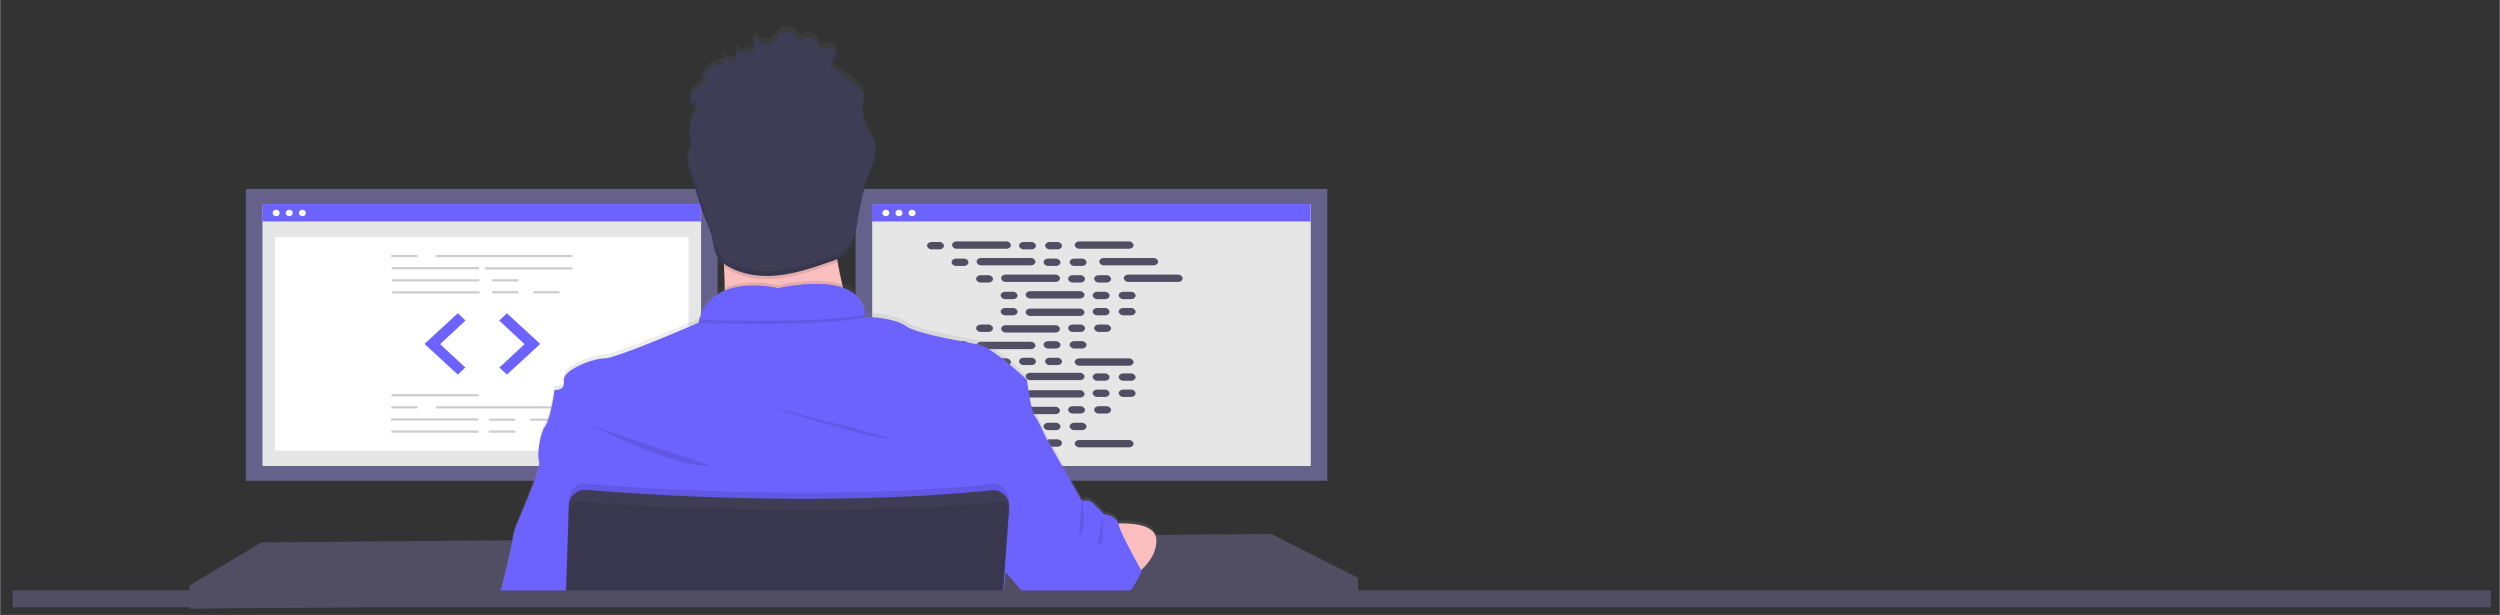 <?xml version="1.0" encoding="UTF-8" standalone="no"?>
<svg
   data-name="Layer 1"
   width="10.847in"
   height="2.668in"
   viewBox="0 0 1041.32 256.17"
   version="1.1"
   id="svg172"
   sodipodi:docname="senadzenkovicdeveloper.svg"
   inkscape:version="1.1.1 (c3084ef, 2021-09-22)"
   xmlns:inkscape="http://www.inkscape.org/namespaces/inkscape"
   xmlns:sodipodi="http://sodipodi.sourceforge.net/DTD/sodipodi-0.dtd"
   xmlns="http://www.w3.org/2000/svg"
   xmlns:svg="http://www.w3.org/2000/svg"
   xmlns:rdf="http://www.w3.org/1999/02/22-rdf-syntax-ns#"
   xmlns:cc="http://creativecommons.org/ns#"
   xmlns:dc="http://purl.org/dc/elements/1.1/">
  <rect x="0" y="0" width="1041.32" height="256.17" fill="#333333" stroke="none"/>
  <g
     id="g15249"
     transform="matrix(0.132,0,0,0.132,901.008,-80.26)">
    <path
       d="m 1673.577,27.188 q -9.92,-3.4 -20,-6.3 1.66,-6.79 3.09,-13.65 c 15.14,-73.51 5.24,-132.73 -28.57,-152.22 -32.42,-18.7 -85.44,0.8 -139,47.39 q -7.92,6.92 -15.47,14.2 -5.07,-4.85 -10.3,-9.51 c -56.11,-49.83 -112.32,-70.82 -146.14,-51.27 -32.39,18.75 -42,74.42 -28.35,144.09 q 2,10.35 4.59,20.58 c -7.95,2.26 -15.64,4.67 -23,7.24 -65.79,22.89 -107.81,58.89 -107.81,96.18 0,38.51 45.11,77.14 113.64,100.56 q 8.34,2.83 16.8,5.26 -2.74,11 -4.88,22.18 c -13,68.46 -2.84,122.82 29.46,141.45 33.37,19.26 89.37,-0.54 143.89,-48.2 4.31,-3.77 8.63,-7.77 13,-11.95 q 8.18,7.89 16.79,15.32 c 52.82,45.45 105,63.81 137.26,45.12 33.33,-19.29 44.16,-77.69 30.1,-148.73 q -1.6,-8.14 -3.73,-16.61 5.91,-1.74 11.56,-3.61 c 71.24,-23.6 117.6,-61.76 117.6,-100.79 0,-37.43 -43.38,-73.62 -110.5,-96.73 z"
       fill="#53c1de"
       id="path7594"
       clip-path="url(#clipPath15239)"
       inkscape:path-effect="#path-effect15243"
       inkscape:original-d="m 1673.5771,27.188468 q -9.92,-3.4 -20,-6.3 1.66,-6.79 3.09,-13.65 c 15.14,-73.51 5.24,-132.729998 -28.57,-152.219998 -32.42,-18.7 -85.44,0.8 -139,47.389998 q -7.92,6.92 -15.47,14.2 -5.07,-4.85 -10.3,-9.51 c -56.11,-49.829998 -112.32,-70.819998 -146.14,-51.269998 -32.39,18.75 -42,74.419998 -28.35,144.08999795 q 2,10.35000005 4.59,20.58000005 c -7.95,2.26 -15.64,4.67 -23,7.24 -65.79,22.89 -107.81,58.89 -107.81,96.180002 0,38.51 45.11,77.14 113.64,100.56 q 8.34,2.83 16.8,5.26 -2.74,11 -4.88,22.18 c -13,68.46 -2.84,122.82 29.46,141.45 33.37,19.26 89.37,-0.54 143.89,-48.2 4.31,-3.77 8.63,-7.77 13,-11.95 q 8.18,7.89 16.79,15.32 c 52.82,45.45 105,63.81 137.26,45.12 33.33,-19.29 44.16,-77.69 30.1,-148.73 q -1.6,-8.14 -3.73,-16.61 5.91,-1.74 11.56,-3.61 c 71.24,-23.6 117.6,-61.76 117.6,-100.79 0,-37.430002 -43.38,-73.620002 -110.5,-96.730002 z"
       transform="translate(-195.785,-3.318)" />
    <path
       d="m 1277.562,65.1 a 55.5,55.5 0 1 1 -55.5,55.5 55.49,55.49 0 0 1 55.5,-55.5"
       fill="#53c1de"
       id="path7598" />
  </g>
  <sodipodi:namedview
     id="namedview174"
     pagecolor="#ffffff"
     bordercolor="#666666"
     borderopacity="1.0"
     inkscape:pageshadow="2"
     inkscape:pageopacity="0.0"
     inkscape:pagecheckerboard="0"
     showgrid="false"
     inkscape:zoom="0.85235098"
     inkscape:cx="737.95891"
     inkscape:cy="257.52302"
     inkscape:window-width="1869"
     inkscape:window-height="937"
     inkscape:window-x="26"
     inkscape:window-y="25"
     inkscape:window-maximized="0"
     inkscape:current-layer="svg172"
     units="in"
     inkscape:document-units="in" />
  <defs
     id="defs16">
    <inkscape:path-effect
       effect="powerclip"
       id="path-effect15243"
       is_visible="true"
       lpeversion="1"
       inverse="true"
       flatten="false"
       hide_clip="false"
       message="Use fill-rule evenodd on &lt;b&gt;fill and stroke&lt;/b&gt; dialog if no flatten result after convert clip to paths." />
    <linearGradient
       id="dff037aa-d578-4bab-81e7-399360663117-87"
       x1="597.75"
       y1="725.44"
       x2="597.75"
       y2="347.69"
       gradientUnits="userSpaceOnUse"
       gradientTransform="matrix(0.643,0,0,0.641,-40.381,-212.134)">
      <stop
         offset="0"
         stop-color="gray"
         stop-opacity="0.25"
         id="stop9" />
      <stop
         offset="0.54"
         stop-color="gray"
         stop-opacity="0.12"
         id="stop11" />
      <stop
         offset="1"
         stop-color="gray"
         stop-opacity="0.1"
         id="stop13" />
    </linearGradient>
    <clipPath
       clipPathUnits="userSpaceOnUse"
       id="clipPath15239">
      <path
         d="m 1658.127,199.508 c -3.4,1.13 -6.88,2.21 -10.44,3.27 a 621.6,621.6 0 0 0 -31.47,-78.73 623.06,623.06 0 0 0 30.25,-77.58 c 6.35,1.84 12.53,3.78 18.47,5.83 57.51,19.79 92.59,49.06 92.59,71.62 0,24 -37.89,55.21 -99.4,75.59 z m -25.52,50.58 c 6.22,31.41 7.1,59.81 3,82 -3.7,19.95 -11.14,33.25 -20.34,38.58 -19.59,11.33 -61.47,-3.4 -106.64,-42.27 q -7.77,-6.69 -15.63,-14.25 a 624.23,624.23 0 0 0 52.09,-66.14 620.2,620.2 0 0 0 84.17,-13 q 1.9,7.68 3.37,15 z m -258.12,118.64 c -19.14,6.76 -34.38,6.95 -43.59,1.64 -19.6,-11.31 -27.75,-55 -16.63,-113.5 q 2,-10.37 4.53,-20.63 a 625.79,625.79 0 0 0 83.75,12.13 645.09,645.09 0 0 0 53.35,65.9 q -5.79,5.61 -11.84,10.91 c -24.11,21.08 -48.28,36 -69.57,43.55 z m -89.64,-169.37 c -30.31,-10.36 -55.33,-23.82 -72.49,-38.5 -15.41,-13.2 -23.19,-26.31 -23.19,-36.94 0,-22.63 33.74,-51.5 90,-71.11 q 10.6,-3.69 21.39,-6.73 a 637.08,637.08 0 0 0 30.29,78.48 646.29,646.29 0 0 0 -30.66,79.6 q -7.74,-2.21 -15.34,-4.8 z m 30.05,-204.54 c -11.68,-59.69 -3.93,-104.72 15.59,-116 20.79,-12 66.76,5.12 115.22,48.15 3.1,2.75 6.21,5.63 9.32,8.6 a 635.89,635.89 0 0 0 -52.93,65.52 648.42,648.42 0 0 0 -82.93,12.89 q -2.39,-9.52 -4.27,-19.15 z m 268.11,66.19 q -9.11,-15.74 -18.89,-31.08 c 19.83,2.51 38.82,5.83 56.66,9.91 a 565.54,565.54 0 0 1 -19.89,53.51 q -8.61,-16.35 -17.88,-32.34 z m -109.36,-106.47 a 569.3,569.3 0 0 1 36.57,44.14 q -36.71,-1.73 -73.45,0 c 12.07,-15.92 24.44,-30.72 36.88,-44.13 z m -110,106.65 q -9.15,15.87 -17.55,32.14 c -7.73,-18.33 -14.34,-36.36 -19.74,-53.77 17.73,-4 36.64,-7.21 56.34,-9.68 q -9.92,15.44 -19.07,31.31 z m 19.61,158.65 a 564.64,564.64 0 0 1 -57.25,-9.21 c 5.49,-17.71 12.25,-36.13 20.15,-54.86 q 8.43,16.29 17.61,32.16 9.34,16.19 19.47,31.91 z m 91.14,75.33 c -12.6,-13.54 -25.15,-28.54 -37.39,-44.75 q 17.85,0.71 36.36,0.71 19,0 37.51,-0.84 a 563.94,563.94 0 0 1 -36.5,44.88 z m 126.69,-140.35 a 562.82,562.82 0 0 1 20.92,54.66 561.35,561.35 0 0 1 -58,9.89 q 9.85,-15.63 19.08,-31.63 9.38,-16.26 18,-32.92 z m -41,19.66 q -14.12,24.52 -29.81,48.1 c -18.44,1.32 -37.49,2 -56.91,2 -19.42,0 -38.15,-0.6 -56.27,-1.78 q -16.09,-23.5 -30.39,-48.17 -14.3,-24.67 -26.51,-50.08 12.27,-25.53 26.43,-50.1 v 0 q 14.14,-24.56 30.13,-48 c 18.49,-1.4 37.43,-2.13 56.59,-2.13 19.16,0 38.22,0.74 56.69,2.14 q 15.81,23.37 30,47.81 14.19,24.44 26.79,49.87 -12.45,25.62 -26.71,50.3 z m 54.77,-296.46 c 20.81,12 28.9,60.4 15.83,123.87 q -1.29,6.19 -2.8,12.35 a 635.74,635.74 0 0 0 -83.09,-13.13 625.16,625.16 0 0 0 -52.53,-65.56 q 7,-6.74 14.29,-13.11 c 45.88,-39.93 88.76,-55.69 108.3,-44.42 z"
         fill="#ffffff"
         id="path15241"
         style="display:none" />
      <path
         id="lpe_path-effect15243"
         class="powerclip"
         d="m 1157.617,-157.019 h 631.49 v 562.918 h -631.49 z m 500.51,356.528 c 61.51,-20.38 99.4,-51.59 99.4,-75.59 0,-22.56 -35.08,-51.83 -92.59,-71.62 -5.94,-2.05 -12.12,-3.99 -18.47,-5.83 a 623.06,623.06 0 0 1 -30.25,77.58 621.6,621.6 0 0 1 31.47,78.73 c 3.56,-1.06 7.04,-2.14 10.44,-3.27 z m -25.52,50.58 0.02,-0.08 q -1.47,-7.32 -3.37,-15 a 620.2,620.2 0 0 1 -84.17,13 624.23,624.23 0 0 1 -52.09,66.14 q 7.86,7.56 15.63,14.25 c 45.17,38.87 87.05,53.6 106.64,42.27 9.2,-5.33 16.64,-18.63 20.34,-38.58 4.1,-22.19 3.22,-50.59 -3,-82 z m -258.12,118.64 c 21.29,-7.55 45.46,-22.47 69.57,-43.55 q 6.05,-5.3 11.84,-10.91 a 645.09,645.09 0 0 1 -53.35,-65.9 625.79,625.79 0 0 1 -83.75,-12.13 q -2.53,10.26 -4.53,20.63 c -11.12,58.5 -2.97,102.19 16.63,113.5 9.21,5.31 24.45,5.12 43.59,-1.64 z m -89.64,-169.37 q 7.6,2.59 15.34,4.8 a 646.29,646.29 0 0 1 30.66,-79.6 637.08,637.08 0 0 1 -30.29,-78.48 q -10.79,3.04 -21.39,6.73 c -56.26,19.61 -90,48.48 -90,71.11 0,10.63 7.78,23.74 23.19,36.94 17.16,14.68 42.18,28.14 72.49,38.5 z m 30.05,-204.54 v 0.01 q 1.88,9.63 4.27,19.15 a 648.42,648.42 0 0 1 82.93,-12.89 635.89,635.89 0 0 1 52.93,-65.52 c -3.11,-2.97 -6.22,-5.85 -9.32,-8.6 -48.46,-43.03 -94.43,-60.15 -115.22,-48.15 -19.52,11.28 -27.27,56.31 -15.59,116 z m 268.11,66.19 q 9.27,15.99 17.88,32.34 a 565.54,565.54 0 0 0 19.89,-53.51 c -17.84,-4.08 -36.83,-7.4 -56.66,-9.91 q 9.78,15.34 18.89,31.08 z m -109.36,-106.47 v 0.01 c -12.44,13.41 -24.81,28.21 -36.88,44.13 q 36.74,-1.73 73.45,0 a 569.3,569.3 0 0 0 -36.57,-44.14 z m -110,106.65 h -0.02 q 9.15,-15.87 19.07,-31.31 c -19.7,2.47 -38.61,5.68 -56.34,9.68 5.4,17.41 12.01,35.44 19.74,53.77 q 8.4,-16.27 17.55,-32.14 z m 19.61,158.65 h -0.02 q -10.13,-15.72 -19.47,-31.91 -9.18,-15.87 -17.61,-32.16 c -7.9,18.73 -14.66,37.15 -20.15,54.86 a 564.64,564.64 0 0 0 57.25,9.21 z m 91.14,75.33 h -0.02 a 563.94,563.94 0 0 0 36.5,-44.88 q -18.51,0.84 -37.51,0.84 -18.51,0 -36.36,-0.71 c 12.24,16.21 24.79,31.21 37.39,44.75 z m 126.69,-140.35 q -8.62,16.66 -18,32.92 -9.23,16 -19.08,31.63 a 561.35,561.35 0 0 0 58,-9.89 562.82,562.82 0 0 0 -20.92,-54.66 z m -41,19.66 0.03,-0.04 q 14.26,-24.68 26.71,-50.3 -12.6,-25.43 -26.79,-49.87 -14.19,-24.44 -30,-47.81 c -18.47,-1.4 -37.53,-2.14 -56.69,-2.14 -19.16,0 -38.1,0.73 -56.59,2.13 q -15.99,23.44 -30.13,48 v 0 q -14.16,24.57 -26.43,50.1 12.21,25.41 26.51,50.08 14.3,24.67 30.39,48.17 c 18.12,1.18 36.85,1.78 56.27,1.78 19.42,0 38.47,-0.68 56.91,-2 q 15.69,-23.58 29.81,-48.1 z m 54.77,-296.46 c -19.54,-11.27 -62.42,4.49 -108.3,44.42 q -7.29,6.37 -14.29,13.11 a 625.16,625.16 0 0 1 52.53,65.56 635.74,635.74 0 0 1 83.09,13.13 q 1.51,-6.16 2.8,-12.35 c 13.07,-63.47 4.98,-111.87 -15.83,-123.87 z" />
    </clipPath>
  </defs>
  <title
     id="title18">programming</title>
  <g
     id="g20713"
     transform="translate(4,-108)">
    <g
       id="g20084"
       transform="matrix(1.08,0,0,1.08,-111.12,-243.649)">
      <rect
         style="fill:#66618a;fill-opacity:1;stroke-width:1.095"
         id="rect17592"
         width="181.97"
         height="112.554"
         x="193.947"
         y="398.494" />
      <g
         id="g17568"
         transform="matrix(1.169,0,0,1.089,135.146,293.02)">
        <rect
           x="55.787"
           y="102.296"
           width="144.717"
           height="92.683"
           fill="#e6e6e6"
           id="rect7442"
           style="stroke-width:0.237" />
        <rect
           x="59.925"
           y="113.921"
           width="136.441"
           height="75.575"
           fill="#ffffff"
           id="rect7444"
           style="stroke-width:0.237" />
        <rect
           x="55.725"
           width="144.717"
           height="6.148"
           fill="#6c63ff"
           id="rect7446"
           y="102.214"
           style="stroke-width:0.237" />
        <circle
           cx="60.294"
           cy="105.357"
           fill="#ffffff"
           id="circle7448"
           r="1.14"
           style="stroke-width:0.237" />
        <circle
           cx="64.619"
           cy="105.357"
           fill="#ffffff"
           id="circle7450"
           r="1.14"
           style="stroke-width:0.237" />
        <circle
           cx="68.944"
           cy="105.357"
           fill="#ffffff"
           id="circle7452"
           r="1.14"
           style="stroke-width:0.237" />
        <path
           d="m 157.759,120.999 h -44.421 a 0.394,0.394 0 0 1 0,-0.782 h 44.421 a 0.394,0.394 0 0 1 0,0.782 z"
           fill="#cccccc"
           id="path7454"
           style="stroke-width:0.237" />
        <path
           d="M 126.98,125.299 H 98.737 a 0.394,0.394 0 0 1 0,-0.782 h 28.243 a 0.394,0.394 0 0 1 0,0.782 z"
           fill="#cccccc"
           id="path7456"
           style="stroke-width:0.237" />
        <path
           d="m 157.759,125.377 h -28.243 a 0.394,0.394 0 0 1 0,-0.782 h 28.243 a 0.394,0.394 0 0 1 0,0.782 z"
           fill="#cccccc"
           id="path7458"
           style="stroke-width:0.237" />
        <path
           d="M 127.048,129.599 H 98.806 a 0.394,0.394 0 0 1 0,-0.782 H 127.048 a 0.394,0.394 0 0 1 0,0.782 z"
           fill="#cccccc"
           id="path7460"
           style="stroke-width:0.237" />
        <path
           d="M 127.117,133.899 H 98.874 a 0.394,0.394 0 0 1 0,-0.782 h 28.243 a 0.394,0.394 0 0 1 0,0.782 z"
           fill="#cccccc"
           id="path7462"
           style="stroke-width:0.237" />
        <path
           d="m 139.936,129.599 h -8.089 a 0.394,0.394 0 0 1 0,-0.782 h 8.089 a 0.394,0.394 0 0 1 0,0.782 z"
           fill="#cccccc"
           id="path7464"
           style="stroke-width:0.237" />
        <path
           d="m 139.936,133.82 h -8.089 a 0.394,0.394 0 0 1 0,-0.782 h 8.089 a 0.394,0.394 0 0 1 0,0.782 z"
           fill="#cccccc"
           id="path7466"
           style="stroke-width:0.237" />
        <path
           d="m 153.509,133.82 h -8.089 a 0.394,0.394 0 0 1 0,-0.782 h 8.089 a 0.394,0.394 0 0 1 0,0.782 z"
           fill="#cccccc"
           id="path7468"
           style="stroke-width:0.237" />
        <path
           d="m 106.62,120.999 h -8.089 a 0.394,0.394 0 0 1 0,-0.782 h 8.089 a 0.394,0.394 0 0 1 0,0.782 z"
           fill="#cccccc"
           id="path7470"
           style="stroke-width:0.237" />
        <path
           d="M 126.877,170.3 H 98.634 a 0.394,0.394 0 0 1 0,-0.782 h 28.243 a 0.394,0.394 0 0 1 0,0.782 z"
           fill="#cccccc"
           id="path7472"
           style="stroke-width:0.237" />
        <path
           d="M 126.74,178.899 H 98.497 a 0.394,0.394 0 0 1 0,-0.782 h 28.243 a 0.394,0.394 0 0 1 0,0.782 z"
           fill="#cccccc"
           id="path7474"
           style="stroke-width:0.237" />
        <path
           d="M 126.808,183.199 H 98.566 a 0.394,0.394 0 0 1 0,-0.782 h 28.243 a 0.394,0.394 0 0 1 0,0.782 z"
           fill="#cccccc"
           id="path7476"
           style="stroke-width:0.237" />
        <path
           d="m 138.873,178.977 h -8.089 a 0.394,0.394 0 0 1 0,-0.782 h 8.089 a 0.394,0.394 0 0 1 0,0.782 z"
           fill="#cccccc"
           id="path7478"
           style="stroke-width:0.237" />
        <path
           d="m 138.873,183.199 h -8.089 a 0.394,0.394 0 0 1 0,-0.782 h 8.089 a 0.394,0.394 0 0 1 0,0.782 z"
           fill="#cccccc"
           id="path7480"
           style="stroke-width:0.237" />
        <path
           d="m 152.446,178.977 h -8.089 a 0.394,0.394 0 0 1 0,-0.782 h 8.089 a 0.394,0.394 0 0 1 0,0.782 z"
           fill="#cccccc"
           id="path7482"
           style="stroke-width:0.237" />
        <path
           d="M 157.793,174.6 H 113.373 a 0.394,0.394 0 0 1 0,-0.782 h 44.421 a 0.394,0.394 0 0 1 0,0.782 z"
           fill="#cccccc"
           id="path7484"
           style="stroke-width:0.237" />
        <path
           d="m 106.655,174.6 h -8.089 a 0.394,0.394 0 0 1 0,-0.782 h 8.089 a 0.394,0.394 0 0 1 0,0.782 z"
           fill="#cccccc"
           id="path7486"
           style="stroke-width:0.237" />
        <polygon
           points="547.965,254.748 558.392,244.321 523.345,209.274 558.681,173.938 547.965,163.221 501.622,208.985 "
           fill="#e6e6e6"
           id="polygon7488"
           transform="matrix(0.237,0,0,0.237,-9.633,102.214)" />
        <polygon
           points="616.32,254.748 605.893,244.321 640.939,209.274 605.603,173.938 616.32,163.221 662.662,208.985 "
           fill="#e6e6e6"
           id="polygon7490"
           transform="matrix(0.237,0,0,0.237,-9.633,102.214)" />
        <polygon
           points="547.965,254.748 558.392,244.321 523.345,209.274 558.681,173.938 547.965,163.221 501.622,208.985 "
           fill="#6c63ff"
           id="polygon7492"
           transform="matrix(0.237,0,0,0.237,-9.633,102.214)" />
        <polygon
           points="616.32,254.748 605.893,244.321 640.939,209.274 605.603,173.938 616.32,163.221 662.662,208.985 "
           fill="#6c63ff"
           id="polygon7494"
           transform="matrix(0.237,0,0,0.237,-9.633,102.214)" />
      </g>
    </g>
    <g
       id="g20084-5"
       transform="matrix(1.08,0,0,1.08,142.88,-243.649)">
      <rect
         style="fill:#66618a;fill-opacity:1;stroke-width:1.095"
         id="rect17592-1"
         width="181.97"
         height="112.554"
         x="193.947"
         y="398.494" />
      <g
         id="g17568-4"
         transform="matrix(1.169,0,0,1.089,135.146,293.02)">
        <rect
           x="55.787"
           y="102.296"
           width="144.717"
           height="92.683"
           fill="#e6e6e6"
           id="rect7442-6"
           style="stroke-width:0.237" />
        <rect
           x="55.725"
           width="144.717"
           height="6.148"
           fill="#6c63ff"
           id="rect7446-3"
           y="102.214"
           style="stroke-width:0.237" />
        <circle
           cx="60.294"
           cy="105.357"
           fill="#ffffff"
           id="circle7448-2"
           r="1.14"
           style="stroke-width:0.237" />
        <circle
           cx="64.619"
           cy="105.357"
           fill="#ffffff"
           id="circle7450-2"
           r="1.14"
           style="stroke-width:0.237" />
        <circle
           cx="68.944"
           cy="105.357"
           fill="#ffffff"
           id="circle7452-1"
           r="1.14"
           style="stroke-width:0.237" />
        <path
           d="m 106.655,174.6 h -8.089 a 0.394,0.394 0 0 1 0,-0.782 h 8.089 a 0.394,0.394 0 0 1 0,0.782 z"
           fill="#cccccc"
           id="path7486-3"
           style="stroke-width:0.237" />
        <polygon
           points="547.965,254.748 558.392,244.321 523.345,209.274 558.681,173.938 547.965,163.221 501.622,208.985 "
           fill="#e6e6e6"
           id="polygon7488-7"
           transform="matrix(0.237,0,0,0.237,-9.633,102.214)" />
        <polygon
           points="616.32,254.748 605.893,244.321 640.939,209.274 605.603,173.938 616.32,163.221 662.662,208.985 "
           fill="#e6e6e6"
           id="polygon7490-1"
           transform="matrix(0.237,0,0,0.237,-9.633,102.214)" />
      </g>
    </g>
  </g>
  <g
     id="g6902"
     transform="translate(18,-108)">
    <g
       id="g6188"
       transform="translate(-6)">
      <rect
         x="374.122"
         y="208.82"
         width="7.03"
         height="3.062"
         rx="1.84"
         fill="#e6e6e6"
         id="rect252"
         style="fill:#514e64;fill-opacity:1;stroke-width:0.583" />
      <rect
         x="412.449"
         y="208.82"
         width="7.03"
         height="3.062"
         rx="1.84"
         fill="#e6e6e6"
         id="rect254"
         style="fill:#514e64;fill-opacity:1;stroke-width:0.583" />
      <rect
         x="423.308"
         y="208.82"
         width="7.03"
         height="3.062"
         rx="1.84"
         fill="#e6e6e6"
         id="rect256"
         style="fill:#514e64;fill-opacity:1;stroke-width:0.583" />
      <rect
         x="384.548"
         y="208.565"
         width="24.507"
         height="3.062"
         rx="1.84"
         fill="#e6e6e6"
         id="rect258"
         style="fill:#514e64;fill-opacity:1;stroke-width:0.583" />
      <rect
         x="435.649"
         y="208.565"
         width="24.507"
         height="3.062"
         rx="1.84"
         fill="#e6e6e6"
         id="rect260"
         style="fill:#514e64;fill-opacity:1;stroke-width:0.583" />
      <rect
         x="384.343"
         y="215.731"
         width="7.03"
         height="3.062"
         rx="1.84"
         fill="#e6e6e6"
         id="rect262"
         style="fill:#514e64;fill-opacity:1;stroke-width:0.583" />
      <rect
         x="422.669"
         y="215.731"
         width="7.03"
         height="3.062"
         rx="1.84"
         fill="#e6e6e6"
         id="rect264"
         style="fill:#514e64;fill-opacity:1;stroke-width:0.583" />
      <rect
         x="433.528"
         y="215.731"
         width="7.03"
         height="3.062"
         rx="1.84"
         fill="#e6e6e6"
         id="rect266"
         style="fill:#514e64;fill-opacity:1;stroke-width:0.583" />
      <rect
         x="394.767"
         y="215.476"
         width="24.507"
         height="3.062"
         rx="1.84"
         fill="#e6e6e6"
         id="rect268"
         style="fill:#514e64;fill-opacity:1;stroke-width:0.583" />
      <rect
         x="445.869"
         y="215.476"
         width="24.507"
         height="3.062"
         rx="1.84"
         fill="#e6e6e6"
         id="rect270"
         style="fill:#514e64;fill-opacity:1;stroke-width:0.583" />
      <rect
         x="394.562"
         y="222.642"
         width="7.03"
         height="3.062"
         rx="1.84"
         fill="#e6e6e6"
         id="rect272"
         style="fill:#514e64;fill-opacity:1;stroke-width:0.583" />
      <rect
         x="432.889"
         y="222.642"
         width="7.03"
         height="3.062"
         rx="1.84"
         fill="#e6e6e6"
         id="rect274"
         style="fill:#514e64;fill-opacity:1;stroke-width:0.583" />
      <rect
         x="443.748"
         y="222.642"
         width="7.03"
         height="3.062"
         rx="1.84"
         fill="#e6e6e6"
         id="rect276"
         style="fill:#514e64;fill-opacity:1;stroke-width:0.583" />
      <rect
         x="404.988"
         y="222.386"
         width="24.507"
         height="3.062"
         rx="1.84"
         fill="#e6e6e6"
         id="rect278"
         style="fill:#514e64;fill-opacity:1;stroke-width:0.583" />
      <rect
         x="456.089"
         y="222.386"
         width="24.507"
         height="3.062"
         rx="1.84"
         fill="#e6e6e6"
         id="rect280"
         style="fill:#514e64;fill-opacity:1;stroke-width:0.583" />
      <rect
         x="404.783"
         y="229.553"
         width="7.03"
         height="3.062"
         rx="1.84"
         fill="#e6e6e6"
         id="rect282"
         style="fill:#514e64;fill-opacity:1;stroke-width:0.583" />
      <rect
         x="443.11"
         y="229.553"
         width="7.03"
         height="3.062"
         rx="1.84"
         fill="#e6e6e6"
         id="rect284"
         style="fill:#514e64;fill-opacity:1;stroke-width:0.583" />
      <rect
         x="453.969"
         y="229.553"
         width="7.03"
         height="3.062"
         rx="1.84"
         fill="#e6e6e6"
         id="rect286"
         style="fill:#514e64;fill-opacity:1;stroke-width:0.583" />
      <rect
         x="415.208"
         y="229.297"
         width="24.507"
         height="3.062"
         rx="1.84"
         fill="#e6e6e6"
         id="rect288"
         style="fill:#514e64;fill-opacity:1;stroke-width:0.583" />
      <rect
         x="412.449"
         y="257.032"
         width="7.03"
         height="3.062"
         rx="1.84"
         fill="#e6e6e6"
         id="rect290"
         style="fill:#514e64;fill-opacity:1;stroke-width:0.583" />
      <rect
         x="423.308"
         y="257.032"
         width="7.03"
         height="3.062"
         rx="1.84"
         fill="#e6e6e6"
         id="rect292"
         style="fill:#514e64;fill-opacity:1;stroke-width:0.583" />
      <rect
         x="435.649"
         y="257.288"
         width="24.507"
         height="3.062"
         rx="1.84"
         fill="#e6e6e6"
         id="rect294"
         style="fill:#514e64;fill-opacity:1;stroke-width:0.583" />
      <rect
         x="374.122"
         y="257.032"
         width="7.03"
         height="3.062"
         rx="1.84"
         fill="#e6e6e6"
         id="rect296"
         style="fill:#514e64;fill-opacity:1;stroke-width:0.583" />
      <rect
         x="384.548"
         y="257.288"
         width="24.507"
         height="3.062"
         rx="1.84"
         fill="#e6e6e6"
         id="rect298"
         style="fill:#514e64;fill-opacity:1;stroke-width:0.583" />
      <rect
         x="384.343"
         y="250.122"
         width="7.03"
         height="3.062"
         rx="1.84"
         fill="#e6e6e6"
         id="rect300"
         style="fill:#514e64;fill-opacity:1;stroke-width:0.583" />
      <rect
         x="422.669"
         y="250.122"
         width="7.03"
         height="3.062"
         rx="1.84"
         fill="#e6e6e6"
         id="rect302"
         style="fill:#514e64;fill-opacity:1;stroke-width:0.583" />
      <rect
         x="433.528"
         y="250.122"
         width="7.03"
         height="3.062"
         rx="1.84"
         fill="#e6e6e6"
         id="rect304"
         style="fill:#514e64;fill-opacity:1;stroke-width:0.583" />
      <rect
         x="394.767"
         y="250.377"
         width="24.507"
         height="3.062"
         rx="1.84"
         fill="#e6e6e6"
         id="rect306"
         style="fill:#514e64;fill-opacity:1;stroke-width:0.583" />
      <rect
         x="394.562"
         y="243.211"
         width="7.03"
         height="3.062"
         rx="1.84"
         fill="#e6e6e6"
         id="rect308"
         style="fill:#514e64;fill-opacity:1;stroke-width:0.583" />
      <rect
         x="432.889"
         y="243.211"
         width="7.03"
         height="3.062"
         rx="1.84"
         fill="#e6e6e6"
         id="rect310"
         style="fill:#514e64;fill-opacity:1;stroke-width:0.583" />
      <rect
         x="443.748"
         y="243.211"
         width="7.03"
         height="3.062"
         rx="1.84"
         fill="#e6e6e6"
         id="rect312"
         style="fill:#514e64;fill-opacity:1;stroke-width:0.583" />
      <rect
         x="404.988"
         y="243.466"
         width="24.507"
         height="3.062"
         rx="1.84"
         fill="#e6e6e6"
         id="rect314"
         style="fill:#514e64;fill-opacity:1;stroke-width:0.583" />
      <rect
         x="404.783"
         y="236.3"
         width="7.03"
         height="3.062"
         rx="1.84"
         fill="#e6e6e6"
         id="rect316"
         style="fill:#514e64;fill-opacity:1;stroke-width:0.583" />
      <rect
         x="443.11"
         y="236.3"
         width="7.03"
         height="3.062"
         rx="1.84"
         fill="#e6e6e6"
         id="rect318"
         style="fill:#514e64;fill-opacity:1;stroke-width:0.583" />
      <rect
         x="453.969"
         y="236.3"
         width="7.03"
         height="3.062"
         rx="1.84"
         fill="#e6e6e6"
         id="rect320"
         style="fill:#514e64;fill-opacity:1;stroke-width:0.583" />
      <rect
         x="415.208"
         y="236.556"
         width="24.507"
         height="3.062"
         rx="1.84"
         fill="#e6e6e6"
         id="rect322"
         style="fill:#514e64;fill-opacity:1;stroke-width:0.583" />
    </g>
    <g
       id="g6841">
      <rect
         x="398.783"
         y="263.553"
         width="7.03"
         height="3.062"
         rx="1.84"
         fill="#e6e6e6"
         id="rect282-8"
         style="fill:#514e64;fill-opacity:1;stroke-width:0.583" />
      <rect
         x="437.11"
         y="263.553"
         width="7.03"
         height="3.062"
         rx="1.84"
         fill="#e6e6e6"
         id="rect284-3"
         style="fill:#514e64;fill-opacity:1;stroke-width:0.583" />
      <rect
         x="447.969"
         y="263.553"
         width="7.03"
         height="3.062"
         rx="1.84"
         fill="#e6e6e6"
         id="rect286-5"
         style="fill:#514e64;fill-opacity:1;stroke-width:0.583" />
      <rect
         x="409.208"
         y="263.297"
         width="24.507"
         height="3.062"
         rx="1.84"
         fill="#e6e6e6"
         id="rect288-2"
         style="fill:#514e64;fill-opacity:1;stroke-width:0.583" />
      <rect
         x="406.449"
         y="291.032"
         width="7.03"
         height="3.062"
         rx="1.84"
         fill="#e6e6e6"
         id="rect290-2"
         style="fill:#514e64;fill-opacity:1;stroke-width:0.583" />
      <rect
         x="417.308"
         y="291.032"
         width="7.03"
         height="3.062"
         rx="1.84"
         fill="#e6e6e6"
         id="rect292-6"
         style="fill:#514e64;fill-opacity:1;stroke-width:0.583" />
      <rect
         x="429.649"
         y="291.288"
         width="24.507"
         height="3.062"
         rx="1.84"
         fill="#e6e6e6"
         id="rect294-6"
         style="fill:#514e64;fill-opacity:1;stroke-width:0.583" />
      <rect
         x="368.122"
         y="291.032"
         width="7.03"
         height="3.062"
         rx="1.84"
         fill="#e6e6e6"
         id="rect296-7"
         style="fill:#514e64;fill-opacity:1;stroke-width:0.583" />
      <rect
         x="378.548"
         y="291.288"
         width="24.507"
         height="3.062"
         rx="1.84"
         fill="#e6e6e6"
         id="rect298-8"
         style="fill:#514e64;fill-opacity:1;stroke-width:0.583" />
      <rect
         x="378.343"
         y="284.122"
         width="7.03"
         height="3.062"
         rx="1.84"
         fill="#e6e6e6"
         id="rect300-4"
         style="fill:#514e64;fill-opacity:1;stroke-width:0.583" />
      <rect
         x="416.669"
         y="284.122"
         width="7.03"
         height="3.062"
         rx="1.84"
         fill="#e6e6e6"
         id="rect302-1"
         style="fill:#514e64;fill-opacity:1;stroke-width:0.583" />
      <rect
         x="427.528"
         y="284.122"
         width="7.03"
         height="3.062"
         rx="1.84"
         fill="#e6e6e6"
         id="rect304-7"
         style="fill:#514e64;fill-opacity:1;stroke-width:0.583" />
      <rect
         x="388.767"
         y="284.377"
         width="24.507"
         height="3.062"
         rx="1.84"
         fill="#e6e6e6"
         id="rect306-1"
         style="fill:#514e64;fill-opacity:1;stroke-width:0.583" />
      <rect
         x="388.562"
         y="277.211"
         width="7.03"
         height="3.062"
         rx="1.84"
         fill="#e6e6e6"
         id="rect308-8"
         style="fill:#514e64;fill-opacity:1;stroke-width:0.583" />
      <rect
         x="426.889"
         y="277.211"
         width="7.03"
         height="3.062"
         rx="1.84"
         fill="#e6e6e6"
         id="rect310-7"
         style="fill:#514e64;fill-opacity:1;stroke-width:0.583" />
      <rect
         x="437.748"
         y="277.211"
         width="7.03"
         height="3.062"
         rx="1.84"
         fill="#e6e6e6"
         id="rect312-8"
         style="fill:#514e64;fill-opacity:1;stroke-width:0.583" />
      <rect
         x="398.988"
         y="277.466"
         width="24.507"
         height="3.062"
         rx="1.84"
         fill="#e6e6e6"
         id="rect314-7"
         style="fill:#514e64;fill-opacity:1;stroke-width:0.583" />
      <rect
         x="398.783"
         y="270.3"
         width="7.03"
         height="3.062"
         rx="1.84"
         fill="#e6e6e6"
         id="rect316-7"
         style="fill:#514e64;fill-opacity:1;stroke-width:0.583" />
      <rect
         x="437.11"
         y="270.3"
         width="7.03"
         height="3.062"
         rx="1.84"
         fill="#e6e6e6"
         id="rect318-4"
         style="fill:#514e64;fill-opacity:1;stroke-width:0.583" />
      <rect
         x="447.969"
         y="270.3"
         width="7.03"
         height="3.062"
         rx="1.84"
         fill="#e6e6e6"
         id="rect320-4"
         style="fill:#514e64;fill-opacity:1;stroke-width:0.583" />
      <rect
         x="409.208"
         y="270.556"
         width="24.507"
         height="3.062"
         rx="1.84"
         fill="#e6e6e6"
         id="rect322-9"
         style="fill:#514e64;fill-opacity:1;stroke-width:0.583" />
    </g>
  </g>
  <polygon
     points="636.1,506.6 641.28,506.55 678.93,506.24 680.93,506.21 682.78,506.19 683.74,506.19 695.45,506.1 697.77,506.07 700.88,506.05 710.63,505.96 726.1,505.83 728.1,505.81 731.58,505.79 732.23,505.79 806.94,505.15 863.1,533.65 863.1,546.65 711.18,548.05 709.56,548.08 651.82,548.61 650.44,548.63 632.89,548.78 632.37,548.78 525.39,549.77 349.78,551.4 349.63,551.4 304.98,551.82 304.5,551.83 106.1,553.65 106.1,538.65 152.75,510.65 246.35,509.87 248.35,509.86 249.01,509.85 251.01,509.82 295.95,509.45 297.96,509.44 298.6,509.43 300.6,509.42 315.01,509.3 315.39,509.29 350.94,508.99 351.23,508.99 628.63,506.65 635.42,506.6 "
     fill="#65617d"
     id="polygon40"
     transform="matrix(0.643,0,0,0.641,10.641,-101.351)" />
  <polygon
     points="636.1,506.6 641.28,506.55 678.93,506.24 680.93,506.21 682.78,506.19 683.74,506.19 695.45,506.1 697.77,506.07 700.88,506.05 710.63,505.96 726.1,505.83 728.1,505.81 731.58,505.79 732.23,505.79 806.94,505.15 863.1,533.65 863.1,546.65 711.18,548.05 709.56,548.08 651.82,548.61 650.44,548.63 632.89,548.78 632.37,548.78 525.39,549.77 349.78,551.4 349.63,551.4 304.98,551.82 304.5,551.83 106.1,553.65 106.1,538.65 152.75,510.65 246.35,509.87 248.35,509.86 249.01,509.85 251.01,509.82 295.95,509.45 297.96,509.44 298.6,509.43 300.6,509.42 315.01,509.3 315.39,509.29 350.94,508.99 351.23,508.99 628.63,506.65 635.42,506.6 "
     opacity="0.2"
     id="polygon42"
     transform="matrix(0.643,0,0,0.641,10.641,-101.351)" />
  <ellipse
     cx="323.985"
     cy="73.022"
     fill="#fbbebe"
     id="circle102"
     rx="33.009"
     ry="32.887"
     style="stroke-width:0.642" />
  <path
     d="m 206.392,252.431 c 0,-0.07 0.039,-0.147 0.064,-0.224 0.643,-2.3 1.788,-6.189 2.643,-9.297 0.109,-0.384 0.212,-0.762 0.309,-1.121 0.945,-3.505 2.785,-11.712 3.807,-16.831 0.36,-1.8 0.643,-3.204 0.701,-3.908 0.129,-1.083 2.064,-5.715 4.257,-11.039 1.537,-3.742 3.215,-7.829 4.444,-11.276 a 39.472,39.326 0 0 0 1.884,-6.311 3.28,3.268 0 0 0 0,-1.365 9.447,9.412 0 0 1 -0.309,-2.242 v 0 c -0.148,-3.972 1.042,-10.251 2.881,-12.884 2.251,-3.204 3.858,-15.159 3.858,-15.159 0,0 3.331,0.481 3.858,-2.262 a 3.955,3.94 0 0 0 0.064,-0.897 4.765,4.748 0 0 0 -0.058,-0.711 c -0.572,-3.998 9.466,-8.252 15.112,-9.168 a 12.649,12.603 0 0 1 1.929,-0.179 17.517,17.453 0 0 0 4.019,-0.923 q 0.9,-0.276 1.929,-0.641 c 2.367,-0.794 5.196,-1.845 8.199,-2.998 11.292,-4.363 24.964,-10.251 24.964,-10.251 0.097,-0.455 0.206,-0.891 0.328,-1.32 a 17.82,17.754 0 0 1 10.514,-12.128 v 0 c 0,-0.423 0,-0.852 0,-1.281 0,-2.21 -0.097,-4.485 -0.193,-6.753 0,-0.442 -0.039,-0.884 -0.064,-1.326 0,-0.128 0,-0.263 0,-0.391 0,-0.128 0,-0.224 0,-0.333 0,-0.448 -0.045,-0.897 -0.071,-1.339 l -0.116,-0.09 a 10.553,10.514 0 0 1 -2.508,-2.691 9.82,9.783 0 0 1 -0.913,-1.922 c -0.804,-2.172 -0.99,-4.594 -1.531,-6.888 l -0.116,-0.474 a 54.018,53.819 0 0 0 -2.572,-6.779 c -1.421,-3.473 -2.514,-7.048 -3.601,-10.668 q -0.99,-3.287 -2,-6.586 l -1.016,-3.357 c -0.193,-0.641 -0.386,-1.281 -0.534,-1.922 v 0 a 8.534,8.502 0 0 1 -0.167,-0.897 6.431,6.407 0 0 1 0.154,-2.954 20.636,20.56 0 0 1 0.849,-1.922 5.061,5.042 0 0 0 0.322,-0.884 v 0 a 1.929,1.922 0 0 0 0.051,-0.205 3.633,3.62 0 0 0 0.071,-0.692 11.871,11.827 0 0 0 -0.334,-2.492 0.045,0.045 0 0 1 0,-0.032 1.646,1.64 0 0 0 -0.032,-0.173 16.386,16.325 0 0 1 -0.232,-1.922 18.295,18.228 0 0 1 2.231,-9.976 l 0.122,-0.231 a 16.218,16.158 0 0 1 1.183,-1.781 v 0 c 0.199,-0.269 0.405,-0.525 0.643,-0.782 -0.9,0.859 -2.379,0.481 -3.215,-0.442 a 2.321,2.313 0 0 1 -0.354,-0.481 2.45,2.441 0 0 1 -0.148,-0.288 c -0.032,-0.077 -0.058,-0.16 -0.084,-0.243 -0.45,-1.57 0.334,-3.242 1.363,-4.517 a 11.89,11.847 0 0 1 3.691,-3.011 v 0 a 2.469,2.46 0 0 1 0.257,-0.135 11.009,10.969 0 0 1 1.698,-0.679 v 0 a 9.685,9.649 0 0 1 1.048,-0.282 l -2.386,-0.218 -0.965,-0.09 a 9.318,9.284 0 0 1 8.36,-6.99 h 0.695 a 7.543,7.515 0 0 1 1.01,0.083 2.855,2.845 0 0 1 -1.704,-2.774 9.267,9.232 0 0 0 5.91,1.961 h 0.244 a 19.292,19.221 0 0 1 -0.219,-2.095 v 0 a 21.344,21.265 0 0 1 0,-2.858 5.428,5.408 0 0 0 4.36,1.448 l -1.338,-1.858 a 6.103,6.08 0 0 0 4.219,1.313 l 0.309,-0.032 a 4.502,4.485 0 0 0 0.765,-0.147 h 0.058 c -0.122,-0.154 -0.232,-0.314 -0.341,-0.481 l -0.039,-0.077 a 6.219,6.196 0 0 1 -0.643,-1.339 4.238,4.222 0 0 1 -0.154,-0.557 v 0 a 5.627,5.606 0 0 1 0.289,-3.492 c 2.077,1.73 4.354,4.094 7.074,2.307 2.72,-1.788 2.81,-5.068 7.074,-4.735 a 6.559,6.535 0 0 1 5.408,3.921 4.341,4.325 0 0 1 4.932,-1.121 4.405,4.389 0 0 1 2.495,4.414 c 1.768,-0.442 3.672,-0.878 5.37,-0.211 1.698,0.666 2.791,2.825 1.826,4.267 a 0.92,0.916 0 0 1 -0.09,0.128 c -0.791,1.019 -2.54,1.576 -2.354,2.858 l 0.27,0.192 0.836,0.602 q 4.92,3.537 9.582,7.432 c 1.595,1.333 3.293,2.934 3.402,5.017 a 5.556,5.536 0 0 1 -0.154,1.518 v 0 c -0.103,0.5 -0.244,1 -0.354,1.499 a 12.546,12.5 0 0 0 -0.219,3.876 v 0 c 0.045,0.378 0.103,0.75 0.174,1.128 0.984,4.953 4.958,9.04 5.35,14.095 v 0.359 a 11.434,11.392 0 0 1 -0.045,1.621 c -0.296,3.075 -1.723,6.029 -2.881,8.97 -0.071,0.179 -0.141,0.359 -0.206,0.538 -2.231,5.766 -3.518,11.911 -4.502,18.042 a 64.475,64.237 0 0 1 -1.286,6.465 17.189,17.126 0 0 1 -3.273,6.683 10.431,10.392 0 0 1 -2.161,1.922 12.006,11.962 0 0 1 -1.704,0.903 c 0,0 0,0 0,0.038 0.071,0.391 0.129,0.782 0.199,1.172 0.039,0.205 0.071,0.41 0.109,0.641 v 0 a 0.09,0.09 0 0 0 0,0.038 c 0.54,3.031 1.158,5.997 1.807,8.816 l 0.328,1.403 c 8.103,2.915 9.061,8.887 9.119,11.174 a 6.199,6.176 0 0 1 0,0.916 c 0,0 12.218,0.32 17.041,3.844 a 13.08,13.032 0 0 0 2.9,1.474 53.375,53.178 0 0 0 5.948,1.852 c 1.035,0.269 2.116,0.532 3.215,0.788 1.929,0.442 3.974,0.871 5.948,1.281 5.267,1.057 10.225,1.922 12.739,2.563 6,1.512 19.723,14.621 19.723,14.621 0,0 1.608,13.224 3.215,15.153 1.608,1.929 4.502,8.707 4.502,8.707 l 10.636,18.843 4.502,7.925 h 2.894 c 0.399,0 1.183,0.564 2.064,1.345 0.765,0.679 1.614,1.525 2.36,2.294 l 1.235,1.313 0.772,0.852 c 0,0 4.675,0.115 5.942,3.799 3.807,-0.109 8.482,0.141 11.755,1.602 a 9.093,9.059 0 0 1 1.286,0.692 5.582,5.561 0 0 1 2.656,3.626 5.363,5.343 0 0 1 0.116,0.923 c 0,0.365 0,0.73 0,1.089 -0.232,4.85 -3.402,8.887 -6.315,11.603 l 0.206,0.365 c 0,0 -0.097,0.231 -0.283,0.641 -0.051,0.122 -0.116,0.256 -0.186,0.41 v 0 c -0.379,0.807 -0.984,2.018 -1.775,3.434 a 40.713,40.563 0 0 1 -6.154,8.438 l -0.186,0.192 -37.131,0.34 -0.109,-0.128 -7.202,-8.56 -3.582,-4.254 -0.109,-0.135 -0.103,1.019 -0.347,3.396 -0.836,8.207 -0.045,0.41 v 0.109 l -0.097,0.948 0.071,-0.948 h -0.186 l -68.809,0.641 -112.937,1.243 v 0.538 h -0.09 v -0.538 l -28.778,0.308 z"
     fill="url(#dff037aa-d578-4bab-81e7-399360663117-87)"
     id="path104"
     style="fill:url(#dff037aa-d578-4bab-81e7-399360663117-87);stroke-width:0.642" />
  <path
     d="m 357,140.296 c 0,0 -63.986,7.688 -57.877,0 2.212,-2.781 2.823,-11.02 2.701,-20.406 -0.039,-2.851 -0.141,-5.805 -0.289,-8.746 -0.707,-14.095 -2.412,-27.87 -2.412,-27.87 0,0 55.947,-26.269 49.517,-5.446 -2.572,8.412 -1.73,20.227 0.225,31.317 0.572,3.236 1.235,6.407 1.929,9.418 a 221.648,220.83 0 0 0 6.206,21.733 z"
     fill="#fbbebe"
     id="path106"
     style="stroke-width:0.642" />
  <path
     d="m 357,140.296 c 0,0 -63.986,7.688 -57.877,0 2.212,-2.781 2.823,-11.02 2.701,-20.406 9.755,-4.152 22.167,-1.057 22.167,-1.057 13.067,-2.595 21.447,-2.089 26.803,-0.269 a 221.648,220.83 0 0 0 6.206,21.733 z"
     opacity="0.1"
     id="path108"
     style="stroke-width:0.642" />
  <path
     d="m 235.549,252.655 v -0.538 l 112.937,-1.224 68.809,-0.641 h 0.193 l -0.071,0.948 0.097,-0.948 h 0.122 v -0.109 l 0.881,-8.617 0.334,-3.261 0.103,-1.019 0.09,-0.852 3.974,-13.205 3.974,-13.186 3.344,-11.103 5.106,-16.966 c 0,0 -2.894,-6.727 -4.502,-8.649 -1.608,-1.922 -3.215,-15.056 -3.215,-15.056 0,0 -13.723,-13.025 -19.723,-14.525 -2.514,-0.641 -7.479,-1.493 -12.752,-2.563 -1.974,-0.397 -4,-0.82 -5.948,-1.281 -1.1,-0.25 -2.18,-0.513 -3.215,-0.775 a 56.533,56.324 0 0 1 -5.948,-1.832 13.312,13.262 0 0 1 -2.894,-1.467 c -4.727,-3.453 -16.572,-3.844 -17.029,-3.844 v 0 a 0.27,0.269 0 0 1 0,-0.045 v -0.058 a 6.598,6.574 0 0 0 0,-0.807 c 0,-0.256 0,-0.557 -0.058,-0.897 0,-0.103 0,-0.211 -0.045,-0.32 -0.032,-0.231 -0.071,-0.474 -0.129,-0.73 a 3.215,3.203 0 0 0 -0.077,-0.34 11.067,11.026 0 0 0 -0.804,-2.236 c -0.045,-0.103 -0.103,-0.211 -0.154,-0.314 a 11.736,11.693 0 0 0 -1.093,-1.685 c -0.084,-0.109 -0.174,-0.224 -0.27,-0.333 a 12.591,12.545 0 0 0 -1.749,-1.691 c -0.174,-0.135 -0.354,-0.276 -0.54,-0.404 a 3.003,2.992 0 0 0 -0.328,-0.231 l -0.572,-0.372 -0.534,-0.308 c -0.469,-0.256 -0.965,-0.506 -1.505,-0.743 -0.167,-0.077 -0.347,-0.147 -0.527,-0.218 -0.18,-0.07 -0.463,-0.179 -0.701,-0.269 h -0.039 l -0.482,-0.192 c -0.367,-0.122 -0.74,-0.231 -1.132,-0.34 l -0.598,-0.154 -0.643,-0.147 -0.643,-0.135 c -0.643,-0.128 -1.331,-0.243 -2.051,-0.333 l -0.733,-0.09 -0.752,-0.077 -0.778,-0.064 -1.106,-0.064 -1.286,-0.045 a 80.178,79.882 0 0 0 -16.874,1.788 46.475,46.303 0 0 0 -11.743,-1.076 h -0.559 l -0.643,0.038 h -0.412 l -0.83,0.077 c -0.277,0 -0.559,0.058 -0.836,0.096 -0.277,0.038 -0.566,0.07 -0.842,0.115 l -0.424,0.07 c -0.418,0.07 -0.842,0.147 -1.286,0.237 q -0.212,0.038 -0.424,0.096 c -0.559,0.122 -1.119,0.269 -1.672,0.436 -0.277,0.077 -0.553,0.167 -0.83,0.263 -0.141,0.038 -0.277,0.09 -0.412,0.141 l -0.412,0.147 -0.405,0.16 -0.482,0.192 c -0.244,0.103 -0.482,0.211 -0.72,0.327 -0.135,0.058 -0.27,0.122 -0.399,0.192 -0.129,0.07 -0.264,0.128 -0.386,0.199 a 17.845,17.779 0 0 0 -3.993,2.806 l -0.328,0.314 -0.322,0.327 c -0.109,0.109 -0.212,0.224 -0.315,0.34 a 15.318,15.261 0 0 0 -1.17,1.442 c -0.103,0.135 -0.199,0.269 -0.296,0.41 a 17.164,17.1 0 0 0 -1.106,1.871 c -0.084,0.154 -0.161,0.314 -0.238,0.468 a 21.029,20.951 0 0 0 -1.286,3.364 q -0.18,0.641 -0.328,1.281 c 0,0 -13.614,5.984 -24.906,10.315 -3.003,1.153 -5.833,2.198 -8.199,2.986 -0.688,0.231 -1.331,0.442 -1.929,0.641 a 17.17,17.107 0 0 1 -4.019,0.923 12.649,12.603 0 0 0 -1.929,0.179 c -5.19,0.839 -14.083,4.485 -15.054,8.143 a 2.373,2.364 0 0 0 -0.064,0.897 c 0,0 0,0.045 0,0.07 0.643,4.485 -3.858,3.844 -3.858,3.844 0,0 -1.608,11.853 -3.858,15.056 -1.627,2.307 -2.74,7.451 -2.881,11.334 v 0 a 12.611,12.564 0 0 0 0.283,3.607 c 0,0.032 0,0.064 0,0.09 0.257,0.859 -0.36,3.204 -1.408,6.208 -1.138,3.3 -2.797,7.4 -4.392,11.27 -2.405,5.843 -4.669,11.148 -4.81,12.314 -0.058,0.519 -0.225,1.448 -0.457,2.646 -0.939,4.882 -3.022,14.179 -4.051,17.94 -0.765,2.806 -1.878,6.65 -2.643,9.29 0,0.077 -0.045,0.154 -0.064,0.224 l 28.829,-0.282 v 0.538 h 0.09 z"
     fill="#6c63ff"
     id="path110"
     style="fill:#6c63ff;fill-opacity:1;stroke-width:0.642" />
  <path
     d="m 246.07,177.136 c 0,0 36.655,18.901 49.838,16.658 z"
     opacity="0.1"
     id="path112"
     style="stroke-width:0.642" />
  <path
     d="m 320.666,169.447 c 0,0 35.691,11.533 47.587,13.134 11.897,1.602 -47.587,-13.134 -47.587,-13.134 z"
     opacity="0.1"
     id="path114"
     style="stroke-width:0.642" />
  <path
     d="m 360.254,132.338 c -18.649,3.421 -53.761,2.685 -68.938,2.166 5.563,-19.862 32.687,-13.109 32.687,-13.109 33.575,-6.676 36.147,7.176 36.25,10.943 z"
     opacity="0.1"
     id="path116"
     style="stroke-width:0.642" />
  <path
     d="m 360.254,131.057 c -18.649,3.421 -53.761,2.685 -68.938,2.166 5.563,-19.862 32.687,-13.109 32.687,-13.109 33.575,-6.676 36.147,7.176 36.25,10.943 z"
     fill="#6c63ff"
     id="path118"
     style="stroke-width:0.642" />
  <path
     d="m 459.249,218.621 c 0,0 21.967,-3.364 22.398,6.247 0.431,9.61 -11.202,16.325 -11.202,16.325 z"
     fill="#fbbebe"
     id="path120"
     style="stroke-width:0.642" />
  <path
     d="m 348.865,109.145 a 30.224,30.113 0 0 1 -2.894,1.115 c -6.932,2.383 -13.923,4.786 -21.221,5.657 -7.299,0.871 -14.958,0.103 -21.324,-3.524 a 18.501,18.433 0 0 1 -1.929,-1.249 c -0.707,-14.095 -2.412,-27.87 -2.412,-27.87 0,0 55.947,-26.269 49.517,-5.446 -2.559,8.412 -1.691,20.227 0.264,31.317 z"
     opacity="0.1"
     id="path122"
     style="stroke-width:0.642" />
  <path
     d="m 314.93,21.619 a 6.09,6.067 0 0 1 -5.35,-1.121 l 1.338,1.852 a 5.447,5.427 0 0 1 -4.36,-1.442 21.916,21.835 0 0 0 0.206,4.965 9.337,9.303 0 0 1 -6.148,-1.922 2.842,2.832 0 0 0 1.698,2.761 9.222,9.188 0 0 0 -10.032,6.862 l 3.357,0.308 a 11.878,11.834 0 0 0 -6.714,4.081 c -1.029,1.281 -1.813,2.922 -1.363,4.485 0.45,1.563 2.624,2.563 3.807,1.448 a 17.967,17.901 0 0 0 -3.923,14.602 9.305,9.271 0 0 1 0.296,3.37 c -0.212,1.057 -0.881,1.973 -1.215,3.005 -0.643,1.871 -0.032,3.902 0.54,5.766 l 3.016,9.88 c 1.093,3.569 2.18,7.144 3.608,10.597 a 52.784,52.589 0 0 1 2.572,6.734 c 0.81,3.101 0.842,6.497 2.572,9.207 a 12.816,12.769 0 0 0 4.617,4.056 c 6.36,3.626 14.045,4.395 21.324,3.524 7.28,-0.871 14.263,-3.274 21.189,-5.657 a 19.935,19.862 0 0 0 4.399,-1.922 c 4.791,-3.127 5.858,-9.521 6.752,-15.153 0.997,-6.279 2.328,-12.545 4.688,-18.452 1.402,-3.517 3.215,-7.086 2.907,-10.853 -0.392,-5.004 -4.366,-9.059 -5.35,-13.98 a 12.218,12.173 0 0 1 0.045,-4.978 11.357,11.315 0 0 0 0.508,-3.011 c -0.109,-2.063 -1.807,-3.652 -3.402,-4.978 q -5.19,-4.318 -10.714,-8.163 c -0.186,-1.281 1.563,-1.832 2.354,-2.845 1.119,-1.429 -0.039,-3.697 -1.736,-4.363 -1.698,-0.666 -3.601,-0.231 -5.37,0.211 a 4.238,4.222 0 0 0 -7.428,-3.274 6.559,6.535 0 0 0 -5.415,-3.895 c -4.264,-0.333 -4.347,2.915 -7.074,4.703 -2.727,1.788 -4.977,-0.57 -7.074,-2.287 a 5.968,5.946 0 0 0 0.875,5.882 z"
     fill="#3f3d56"
     id="path124"
     style="stroke-width:0.642" />
  <path
     d="m 475.538,237.842 c 0,0 -0.572,1.358 -1.627,3.325 a 44.372,44.208 0 0 1 -5.788,8.438 l -0.174,0.186 h -1.042 l -37.131,0.34 h -0.887 l -0.109,-0.128 -7.202,-8.515 -2.714,-3.21 -0.109,-0.135 -0.232,-0.269 -0.129,-0.154 -0.167,-0.199 -5.28,-6.24 1.929,-8.009 3.286,-13.493 0.084,-0.327 0.643,-2.563 0.457,-1.922 1.531,-6.266 5.247,-21.56 9.325,4.805 9.833,17.299 5.28,9.29 h 2.894 c 0.547,0 1.801,1.051 3.061,2.262 0.45,0.429 0.9,0.884 1.286,1.281 1.145,1.179 2.051,2.191 2.051,2.191 0,0 4.688,0.103 5.948,3.78 a 4.502,4.485 0 0 1 0.161,0.545 25.916,25.82 0 0 0 1.627,4.203 c 0.83,1.8 1.871,3.844 2.926,5.888 1.961,3.748 3.955,7.317 4.688,8.611 l 0.09,0.16 z"
     fill="#6c63ff"
     id="path126"
     style="stroke-width:0.642" />
  <path
     d="m 420.298,208.914 -0.064,0.916 v 0.064 l -0.109,1.474 -0.855,11.859 -1.035,14.288 -0.296,4.024 -0.643,8.611 v 0.109 l -68.809,0.641 -112.917,1.217 v 0.538 h -0.09 v -0.538 -0.179 l 0.289,-9.2 0.553,-17.978 0.476,-15.242 0.045,-1.518 a 6.772,6.747 0 0 1 7.344,-6.516 c 3.035,0.256 6.977,0.57 11.691,0.903 l 1.929,0.141 c 27.221,1.884 77.529,4.318 128.293,1.281 1.067,-0.058 2.141,-0.122 3.215,-0.199 7.871,-0.493 15.736,-1.128 23.524,-1.922 a 6.772,6.747 0 0 1 7.46,7.195 z"
     opacity="0.1"
     id="path128"
     style="stroke-width:0.642" />
  <path
     d="m 235.549,252.655 v -0.538 l 112.937,-1.224 68.809,-0.641 h 0.193 v -0.109 l 0.643,-8.611 0.277,-3.844 1.055,-14.486 0.83,-11.469 v -0.282 a 6.829,6.804 0 0 0 -0.071,-1.583 0.193,0.192 0 0 0 0,-0.064 6.682,6.657 0 0 0 -1.286,-2.973 6.778,6.753 0 0 0 -6.058,-2.563 c -7.788,0.794 -15.652,1.429 -23.524,1.922 -1.074,0.077 -2.148,0.141 -3.215,0.199 -50.764,3.005 -101.072,0.57 -128.293,-1.281 l -1.929,-0.141 c -4.714,-0.333 -8.656,-0.641 -11.691,-0.903 a 6.778,6.753 0 0 0 -7.228,5.465 7.074,7.048 0 0 0 -0.116,1.051 l -0.437,14.198 -0.598,17.984 -0.283,9.2 v 0.179 0.538 z"
     fill="#3f3d56"
     id="path130"
     style="stroke-width:0.642" />
  <path
     d="m 420.491,213.406 -0.791,9.822 -1.177,14.64 -0.296,3.665 -0.643,8.207 -0.039,0.41 v 0.109 0 l -0.097,0.948 0.071,-0.948 h -0.186 l -68.809,0.641 -112.956,1.217 v -0.179 l 0.315,-9.2 0.643,-17.978 0.412,-11.949 a 4.09,4.075 0 0 1 1.968,-3.364 4.019,4.004 0 0 1 2.431,-0.577 c 1.35,0.109 3.01,0.237 4.945,0.378 3.145,0.231 7.022,0.5 11.537,0.782 8.36,0.525 18.848,1.089 30.868,1.55 33.44,1.281 78.584,1.711 121.464,-2.031 1.929,-0.167 3.923,-0.352 5.871,-0.538 a 4.026,4.011 0 0 1 2.238,0.423 3.318,3.306 0 0 1 0.553,0.346 3.948,3.934 0 0 1 1.286,1.576 2.289,2.281 0 0 1 0.161,0.391 4.039,4.024 0 0 1 0.232,1.659 z"
     opacity="0.1"
     id="path132"
     style="stroke-width:0.642" />
  <path
     d="m 315.194,19.517 a 6.27,6.247 0 0 1 -1.215,-2.781 6.103,6.08 0 0 0 0.27,2.947 5.788,5.766 0 0 0 0.945,-0.167 z"
     id="path142"
     style="opacity:0.1;stroke-width:0.642" />
  <path
     d="m 307.027,23.772 a 22.585,22.501 0 0 1 -0.238,-2.371 c 0,0.788 0,1.583 0,2.377 z"
     id="path144"
     style="opacity:0.1;stroke-width:0.642" />
  <path
     d="m 359.437,45.152 a 11.794,11.75 0 0 1 0.232,-1.698 11.575,11.533 0 0 0 0.514,-3.005 3.961,3.947 0 0 0 -0.103,-0.679 c -0.109,0.589 -0.283,1.179 -0.412,1.762 a 12.308,12.263 0 0 0 -0.232,3.62 z"
     id="path146"
     style="opacity:0.1;stroke-width:0.642" />
  <path
     d="m 346.061,25.354 0.701,0.506 a 12.675,12.628 0 0 0 1.653,-1.422 2.36,2.351 0 0 0 0.244,-2.332 1.929,1.922 0 0 1 -0.244,0.41 c -0.791,1.012 -2.54,1.57 -2.354,2.838 z"
     id="path148"
     style="opacity:0.1;stroke-width:0.642" />
  <path
     d="m 293.22,31.518 a 7.923,7.893 0 0 0 -0.559,1.461 11.678,11.635 0 0 1 3.215,-1.211 z"
     id="path150"
     style="opacity:0.1;stroke-width:0.642" />
  <path
     d="m 302.088,24.547 a 9.537,9.502 0 0 1 -1.209,-0.788 2.733,2.723 0 0 0 0.058,0.756 7.627,7.599 0 0 1 1.151,0.032 z"
     id="path152"
     style="opacity:0.1;stroke-width:0.642" />
  <path
     d="m 364.961,62.297 c -0.264,3.107 -1.717,6.099 -2.894,9.047 -2.36,5.907 -3.691,12.173 -4.688,18.459 -0.894,5.632 -1.929,12.026 -6.752,15.146 a 19.292,19.221 0 0 1 -4.392,1.922 c -6.932,2.39 -13.923,4.786 -21.221,5.657 -7.299,0.871 -14.958,0.109 -21.324,-3.517 a 12.861,12.814 0 0 1 -4.617,-4.056 c -1.717,-2.71 -1.749,-6.106 -2.572,-9.207 a 52.867,52.672 0 0 0 -2.572,-6.74 c -1.421,-3.447 -2.514,-7.048 -3.601,-10.591 q -1.511,-4.94 -3.016,-9.886 a 18.527,18.459 0 0 1 -0.733,-3.043 c -0.251,1.64 0.238,3.357 0.733,4.965 q 1.505,4.953 3.016,9.886 c 1.087,3.569 2.18,7.144 3.601,10.591 a 52.867,52.672 0 0 1 2.572,6.74 c 0.81,3.101 0.842,6.497 2.572,9.207 a 12.861,12.814 0 0 0 4.617,4.056 c 6.366,3.626 14.045,4.389 21.324,3.517 7.28,-0.871 14.263,-3.268 21.221,-5.657 a 19.292,19.221 0 0 0 4.392,-1.922 c 4.791,-3.12 5.858,-9.514 6.752,-15.146 0.997,-6.285 2.328,-12.551 4.688,-18.459 1.402,-3.511 3.215,-7.08 2.907,-10.853 0,-0.038 -0.013,-0.077 -0.013,-0.115 z"
     id="path154"
     style="opacity:0.1;stroke-width:0.642" />
  <path
     d="m 287.992,59.817 c 0,0 0,-0.045 0,-0.07 a 9.003,8.97 0 0 0 -0.296,-3.364 17.099,17.036 0 0 1 -0.251,-2.127 17.588,17.523 0 0 0 0.251,4.049 c 0.103,0.5 0.219,1.006 0.296,1.512 z"
     id="path156"
     style="opacity:0.1;stroke-width:0.642" />
  <path
     d="m 289.953,44.146 a 17.839,17.773 0 0 1 1.678,-2.351 c -1.177,1.121 -3.35,0.122 -3.807,-1.435 a 3.749,3.735 0 0 0 0,1.922 2.823,2.813 0 0 0 2.129,1.864 z"
     id="path158"
     style="opacity:0.1;stroke-width:0.642" />
  <path
     d="m 450.567,208.53 c 0,0 2.039,7.368 0,13.775 -2.039,6.407 0,-13.775 0,-13.775 z"
     opacity="0.1"
     id="path162"
     style="stroke-width:0.642" />
  <path
     d="m 459.249,216.045 c 0,0 0.855,9.354 -1.074,11.014 -1.929,1.659 1.074,-11.014 1.074,-11.014 z"
     opacity="0.1"
     id="path164"
     style="stroke-width:0.642" />
  <g
     id="g10747"
     transform="matrix(0.226,0,0,0.226,1068.743,279.442)">
    <path
       d="m -210.842,297.635 -82.94,-23 -18.48,-207.3 h 203.09 l -18.5,207.27 z"
       fill="#264de4"
       id="path7896" />
    <path
       d="m -143.512,261.415 15.81,-177.12 h -83 V 280.005 Z"
       fill="#2965f1"
       id="path7898" />
    <g
       id="g10730">
      <path
         d="m -269.842,161.145 2.28,25.42 h 56.9 v -25.42 z m -4.58,-51.46 2.31,25.42 h 61.44 v -25.42 h -63.8 z m 63.75,117.49 h -0.11 l -28.32,-7.65 -1.81,-20.28 h -25.57 l 3.56,39.92 52.08,14.49 h 0.12 z"
         fill="#ebebeb"
         id="path7900" />
      <path
         d="m -264.462,10.975 h 30.79 v 12.88 h -17.92 v 12.88 h 17.92 v 12.88 h -30.79 z m 37,0 h 30.79 v 11.2 h -17.96 v 2.24 h 17.92 v 25.76 h -30.8 v -11.76 h 17.92 v -2.24 h -17.92 v -25.2 z m 37,0 h 30.79 v 11.2 h -18.01 v 2.24 h 17.92 v 25.76 h -30.8 v -11.76 h 17.92 v -2.24 h -17.92 v -25.2 z"
         id="path7902" />
      <path
         d="m -151.702,161.145 4.59,-51.46 h -63.73 v 25.42 h 35.83 l -2.31,26 h -33.52 v 25.42 h 31.31 l -3,33 -28.31,7.67 v 26.45 l 52.12,-14.45 0.38,-4.3 6,-66.94 0.62,-6.83 z"
         fill="#ffffff"
         id="path7904" />
    </g>
  </g>
  <g
     id="g10739"
     transform="matrix(0.3,0,0,0.3,1319.486,7.055)">
    <path
       d="m -504.371,218.477 -6.79,0.45 -3.58,0.24 v -8.65 l 4.7,-0.85 2.91,-0.53 c 0,0 9,-26.63 17.64,-21.79 8.64,4.84 -14.88,31.13 -14.88,31.13 z"
       fill="#714b4f"
       id="path7836" />
    <path
       d="m -511.161,218.927 -3.58,0.24 v -8.65 l 4.7,-0.85 c -1.64,2.17 -1.58,6.01 -1.12,9.26 z"
       opacity="0.1"
       id="path7846" />
    <path
       d="m -395.871,77.677 -15.24,170.7 -68.5,19 -68.31,-19 -15.22,-170.7 z"
       fill="#e44d26"
       id="path7880" />
    <path
       d="m -479.511,252.857 55.35,-15.34 13,-145.88 h -68.35 z"
       fill="#f16529"
       id="path7882" />
    <path
       d="m -509.131,133.517 h 29.62 v -20.94 h -52.5 l 0.5,5.62 5.15,57.7 h 46.86 v -20.94 h -27.71 z m 4.76,52.85 h -21 l 2.93,32.88 42.84,11.94 h 0.1 v -21.85 h -0.09 l -23.32,-6.3 z"
       fill="#ebebeb"
       id="path7884" />
    <path
       d="m -547.571,31.277 h 10.64 v 10.51 h 9.73 v -10.51 h 10.64 v 31.84 h -10.64 v -10.66 h -9.73 v 10.66 h -10.64 z m 45,10.56 h -9.37 v -10.56 h 29.38 v 10.56 h -9.37 v 21.28 h -10.63 v -21.28 0 z m 24.68,-10.56 h 11.1 l 6.83,11.19 6.82,-11.19 h 11.1 v 31.84 h -10.6 v -15.78 l -7.32,11.32 h -0.18 l -7.33,-11.32 v 15.78 h -10.42 z m 41.14,0 h 10.64 v 21.31 h 15 v 10.52 h -25.61 v -31.83 z"
       id="path7886" />
    <path
       d="m -479.581,175.897 h 25.78 l -2.43,27.16 -23.35,6.3 v 21.83 l 42.93,-11.9 0.31,-3.54 4.92,-55.13 0.51,-5.62 h -48.67 v 20.94 z m 0,-42.43 v 0.05 h 50.58 l 0.42,-4.71 1,-10.62 0.5,-5.62 h -52.5 v 20.89 z"
       fill="#ffffff"
       id="path7888" />
  </g>
  <g
     id="g10725"
     transform="matrix(0.277,0,0,0.277,925.451,113.002)">
    <path
       d="m 581.867,27.707 h 263.17 V 290.857 h -263.17 z"
       fill="#f7df1e"
       id="path7818" />
    <path
       d="m 651.077,247.617 20.14,-12.19 c 3.89,6.89 7.42,12.72 15.9,12.72 8.13,0 13.25,-3.18 13.25,-15.54 v -84.09 h 24.73 v 84.43 c 0,25.61 -15,37.27 -36.92,37.27 -19.78,0 -31.26,-10.25 -37.09,-22.61 m 87.44,-2.65 20.13,-11.66 c 5.3,8.66 12.19,15 24.38,15 10.25,0 16.78,-5.12 16.78,-12.19 0,-8.48 -6.71,-11.48 -18,-16.43 l -6.18,-2.65 c -17.84,-7.59 -29.68,-17.13 -29.68,-37.27 0,-18.55 14.13,-32.68 36.21,-32.68 15.72,0 27,5.48 35.15,19.78 l -19.25,12.37 c -4.24,-7.6 -8.83,-10.6 -15.9,-10.6 -7.24,0 -11.84,4.59 -11.84,10.6 0,7.42 4.59,10.42 15.19,15 l 6.18,2.65 c 21,9 32.86,18.19 32.86,38.86 0,22.26 -17.49,34.45 -41,34.45 -23,0 -37.8,-11 -45,-25.26"
       id="path7820" />
  </g>
  <path
     d="m 1272.983,144.931 c 0.151,2.138 0.297,4.181 0.439,6.107 q 0.151,2.025 0.292,3.872 a 16.812,16.812 0 0 0 1.917,-1.663 17.454,17.454 0 0 0 4.606,-8.316 z m -24.129,-9.691 q -0.048,-1.474 -0.059,-2.942 -0.394,0.641 -0.733,1.32 a 17.556,17.556 0 0 0 -0.779,1.789 l 1.643,1.643 q -0.045,-0.905 -0.071,-1.809 z m 24.129,9.691 c 0.151,2.138 0.297,4.181 0.439,6.107 q 0.151,2.025 0.292,3.872 a 16.812,16.812 0 0 0 1.917,-1.663 17.454,17.454 0 0 0 4.606,-8.316 z m 0,0 c 0.151,2.138 0.297,4.181 0.439,6.107 q 0.151,2.025 0.292,3.872 a 16.812,16.812 0 0 0 1.917,-1.663 17.454,17.454 0 0 0 4.606,-8.316 z m -24.189,-12.633 q -0.394,0.641 -0.733,1.32 a 17.556,17.556 0 0 0 -0.779,1.789 l 1.643,1.643 q -0.045,-0.905 -0.071,-1.809 -0.048,-1.474 -0.059,-2.942 z m 39.39,-1.172 a 26.899,26.899 0 0 0 -16.917,-15.503 26.522,26.522 0 0 0 -21.913,2.904 26.959,26.959 0 0 0 -5.988,5.124 26.566,26.566 0 0 0 3.409,38.224 l 0,0.003 a 26.716,26.716 0 0 0 7.066,4.103 26.441,26.441 0 0 0 9.629,1.809 q 1.213,0 2.399,-0.11 1.004,-0.089 1.985,-0.256 a 26.105,26.105 0 0 0 6.698,-2.063 26.909,26.909 0 0 0 13.974,-15.13 26.193,26.193 0 0 0 1.339,-5.3 26.526,26.526 0 0 0 -1.684,-13.805 z m -36.333,27.471 a 19.877,19.877 0 0 1 -3.235,-2.618 20.676,20.676 0 0 1 -6.097,-14.477 l 7.523,7.454 12.179,12.067 1.062,1.053 c -0.167,-0.007 -0.336,-0.014 -0.503,-0.023 a 22.334,22.334 0 0 1 -10.929,-3.456 z m 32.221,-13.666 a 20.884,20.884 0 0 1 -5.814,10.943 21.275,21.275 0 0 1 -2.91,2.424 c -0.423,0.292 -0.859,0.571 -1.304,0.832 a 20.702,20.702 0 0 1 -5.175,2.17 c -0.272,0.073 -0.546,0.142 -0.822,0.203 l -24.954,-24.954 a 20.856,20.856 0 0 1 3.006,-7.009 21.267,21.267 0 0 1 2.776,-3.356 20.789,20.789 0 0 1 14.598,-6.015 20.835,20.835 0 0 1 12.199,3.895 21.374,21.374 0 0 1 4.754,4.676 l -2.856,2.476 a 18.105,18.105 0 0 0 -5.766,-5.072 17.174,17.174 0 0 0 -3.095,-1.341 16.973,16.973 0 0 0 -5.236,-0.827 c -0.521,0 -1.037,0.023 -1.544,0.071 a 17.234,17.234 0 0 0 -13.134,8.249 q -0.394,0.641 -0.733,1.32 a 17.556,17.556 0 0 0 -0.779,1.789 l 1.643,1.643 1.636,1.636 18.628,18.628 a 16.506,16.506 0 0 0 3.488,-1.686 q 0.535,-0.336 1.037,-0.717 a 16.812,16.812 0 0 0 1.917,-1.663 17.454,17.454 0 0 0 4.606,-8.316 h -9.143 v -3.808 h 13.332 a 20.537,20.537 0 0 1 -0.354,3.808 z m -11.089,0 c 0.151,2.138 0.297,4.181 0.439,6.107 q 0.151,2.025 0.292,3.872 a 16.812,16.812 0 0 0 1.917,-1.663 17.454,17.454 0 0 0 4.606,-8.316 z m 0,0 c 0.151,2.138 0.297,4.181 0.439,6.107 q 0.151,2.025 0.292,3.872 a 16.812,16.812 0 0 0 1.917,-1.663 17.454,17.454 0 0 0 4.606,-8.316 z"
     fill="#663399"
     id="path6749"
     style="stroke-width:0.228" />
  <g
     id="g4720"
     transform="matrix(0.16,0,0,0.16,1217.636,177.162)">
    <path
       d="m -554.528,555.616 h 115.219 v 9.158 h -104.657 v 68.924 h 98.416 v 9.158 h -98.416 v 75.672 h 105.857 v 9.158 h -116.419 z m 125.541,0 h 12.242 l 54.249,75.672 55.449,-75.672 75.42,-96.121 -123.908,179.745 63.85,88.445 h -12.722 l -58.09,-80.492 -58.33,80.492 h -12.482 l 64.331,-88.445 z m 141.863,9.158 v -9.158 h 131.301 v 9.158 h -60.49 v 162.912 h -10.562 V 564.774 Z m -411.547,-9.158 h 13.202 l 182.05,272.421 -75.233,-100.351 -108.978,-159.056 -0.48,159.056 h -10.562 z m 541.785,160.148 a 3.833,3.833 0 1 1 3.776,-3.833 3.733,3.733 0 0 1 -3.776,3.833 z m 10.378,-10.083 h 5.651 c 0.077,3.061 2.312,5.119 5.6,5.119 3.673,0 5.754,-2.212 5.754,-6.353 v -26.236 h 5.754 v 26.262 c 0,7.459 -4.316,11.755 -11.457,11.755 -6.705,-4e-5 -11.303,-4.167 -11.303,-10.546 z m 30.287,-0.334 h 5.703 c 0.488,3.524 3.93,5.762 8.888,5.762 4.624,0 8.015,-2.392 8.015,-5.685 0,-2.829 -2.158,-4.527 -7.064,-5.685 l -4.778,-1.157 c -6.705,-1.569 -9.762,-4.81 -9.762,-10.263 0,-6.611 5.395,-11.009 13.486,-11.009 7.527,0 13.024,4.398 13.358,10.649 h -5.6 c -0.539,-3.421 -3.519,-5.556 -7.835,-5.556 -4.547,0 -7.578,2.186 -7.578,5.53 0,2.649 1.952,4.167 6.782,5.299 l 4.084,1.003 c 7.604,1.775 10.738,4.861 10.738,10.443 0,7.099 -5.497,11.549 -14.283,11.549 -8.22,10e-6 -13.743,-4.244 -14.154,-10.88 z"
       id="path7231" />
  </g>
  <rect
     style="fill:#514e64;fill-opacity:1;stroke-width:1.051"
     id="rect1925"
     width="1032.438"
     height="7.039"
     x="5.173"
     y="245.968" />
</svg>
